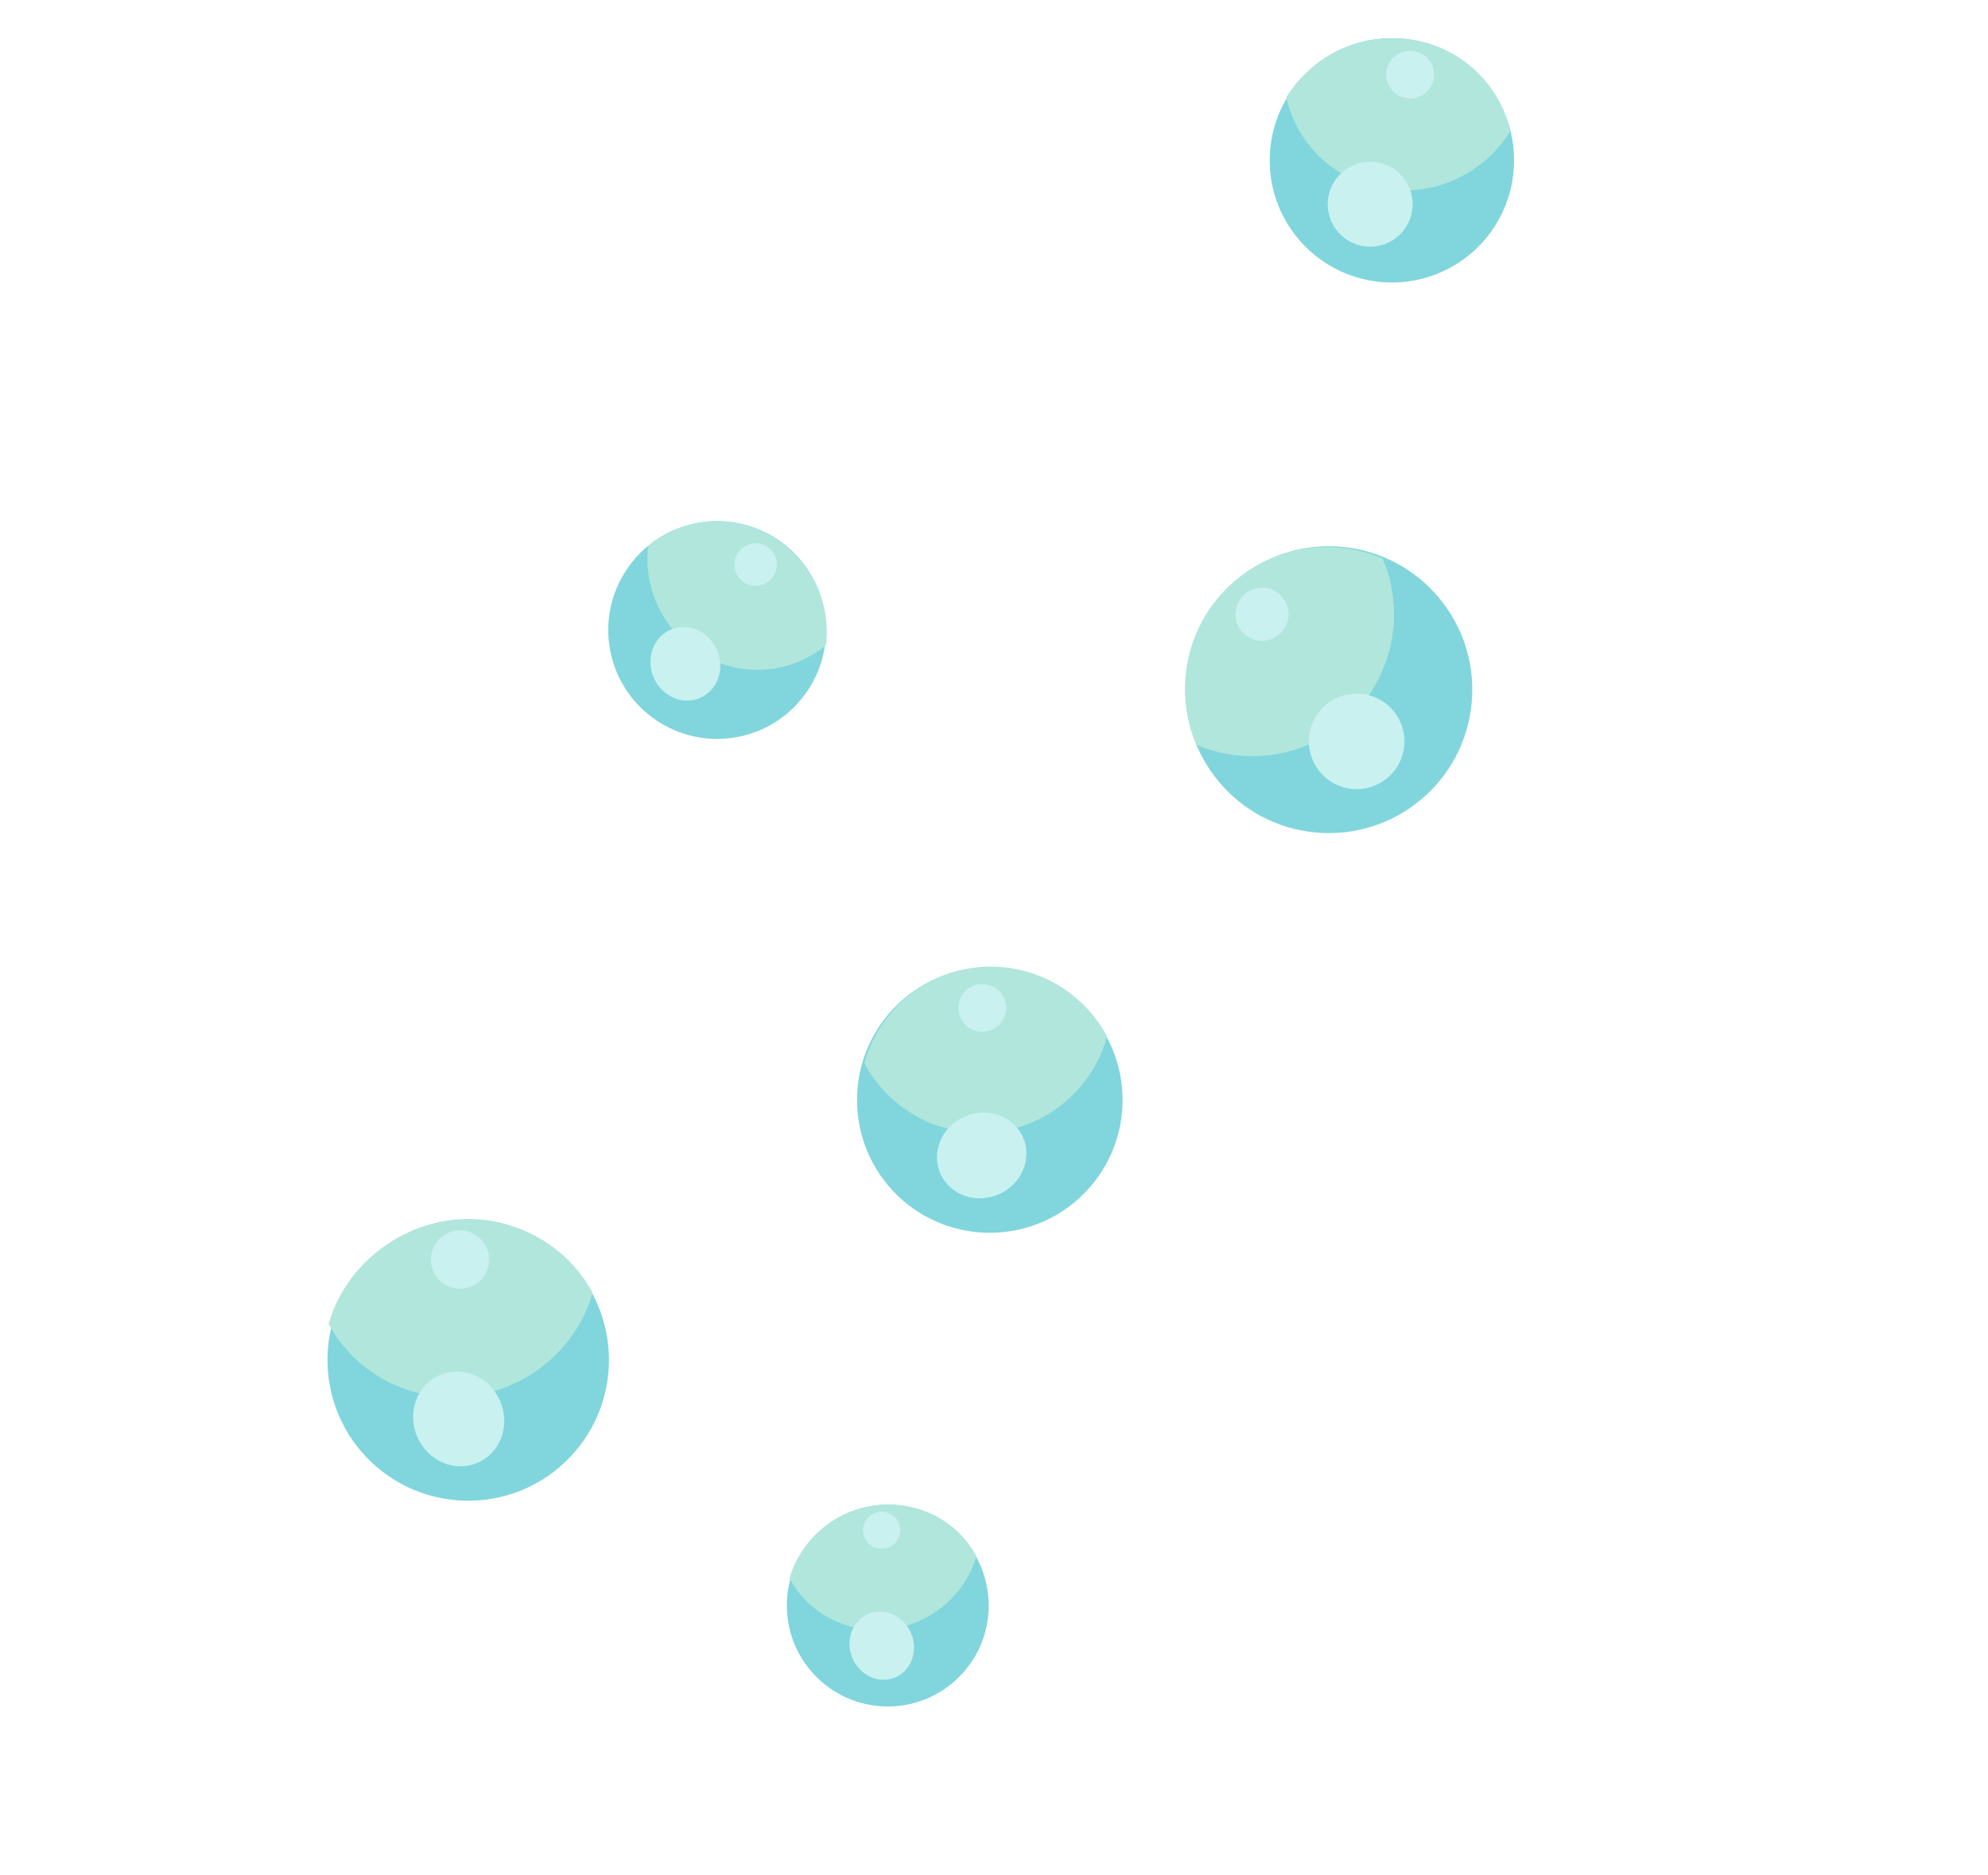 <svg width="212" height="200" viewBox="0 0 212 200" fill="none" xmlns="http://www.w3.org/2000/svg">
<g id="Bubbles">
<path id="Fill 1080" fill-rule="evenodd" clip-rule="evenodd" d="M95.745 127.53C101.39 132.943 110.358 132.755 115.767 127.113C121.185 121.468 120.999 112.504 115.353 107.09C109.708 101.678 100.748 101.861 95.331 107.506C89.921 113.149 90.107 122.112 95.745 127.53Z" fill="#80D6DC"/>
<path id="Fill 1081" fill-rule="evenodd" clip-rule="evenodd" d="M115.398 107.014C116.492 108.066 117.376 109.254 118.056 110.523C117.456 112.701 116.331 114.762 114.663 116.505C109.31 122.102 100.423 122.277 94.822 116.892C93.728 115.841 92.853 114.649 92.172 113.38C92.764 111.207 93.889 109.145 95.557 107.402C100.919 101.801 109.797 101.63 115.398 107.014Z" fill="#B1E6DC"/>
<path id="Fill 1082" fill-rule="evenodd" clip-rule="evenodd" d="M108.064 119.849C106.2 118.141 103.186 118.263 101.314 120.128C99.45 121.99 99.448 124.885 101.311 126.593C103.174 128.301 106.198 128.175 108.061 126.313C109.925 124.452 109.927 121.557 108.064 119.849Z" fill="#C8F1F0"/>
<path id="Fill 1083" fill-rule="evenodd" clip-rule="evenodd" d="M102.985 109.327C103.998 110.302 105.612 110.268 106.59 109.252C107.567 108.233 107.533 106.621 106.512 105.649C105.499 104.673 103.884 104.707 102.915 105.72C101.937 106.738 101.972 108.351 102.985 109.327Z" fill="#C8F1F0"/>
<path id="Fill 1084" fill-rule="evenodd" clip-rule="evenodd" d="M87.222 178.992C91.512 183.107 98.323 182.966 102.434 178.677C106.554 174.386 106.411 167.575 102.122 163.46C97.832 159.345 91.021 159.485 86.901 163.778C82.789 168.066 82.932 174.877 87.222 178.992Z" fill="#80D6DC"/>
<path id="Fill 1085" fill-rule="evenodd" clip-rule="evenodd" d="M102.109 163.329C102.942 164.113 103.61 165.001 104.125 165.951C103.65 167.595 102.762 169.159 101.464 170.486C97.301 174.747 90.461 174.953 86.198 170.941C85.365 170.157 84.697 169.269 84.191 168.316C84.666 166.671 85.545 165.111 86.844 163.784C91.015 159.518 97.846 159.317 102.109 163.329Z" fill="#B1E6DC"/>
<path id="Fill 1086" fill-rule="evenodd" clip-rule="evenodd" d="M96.338 172.948C94.93 171.516 92.749 171.5 91.475 172.91C90.201 174.321 90.312 176.625 91.72 178.057C93.136 179.487 95.31 179.506 96.583 178.095C97.857 176.686 97.754 174.378 96.338 172.948Z" fill="#C8F1F0"/>
<path id="Fill 1087" fill-rule="evenodd" clip-rule="evenodd" d="M92.647 164.619C93.43 165.379 94.692 165.351 95.446 164.562C96.201 163.773 96.181 162.515 95.39 161.758C94.598 161.001 93.345 161.026 92.582 161.819C91.827 162.608 91.854 163.862 92.647 164.619Z" fill="#C8F1F0"/>
<path id="Fill 1088" fill-rule="evenodd" clip-rule="evenodd" d="M140.327 88.784C148.742 89.547 156.177 83.347 156.941 74.935C157.704 66.523 151.506 59.084 143.091 58.321C134.685 57.555 127.241 63.758 126.478 72.169C125.715 80.582 131.913 88.022 140.327 88.784Z" fill="#80D6DC"/>
<path id="Fill 1089" fill-rule="evenodd" clip-rule="evenodd" d="M142.856 58.401C144.479 58.549 146.023 58.953 147.446 59.563C148.399 61.797 148.836 64.291 148.6 66.882C147.846 75.204 140.494 81.337 132.171 80.581C130.547 80.432 129.003 80.028 127.581 79.418C126.628 77.184 126.19 74.69 126.427 72.099C127.18 63.777 134.541 57.641 142.856 58.401Z" fill="#B1E6DC"/>
<path id="Fill 1090" fill-rule="evenodd" clip-rule="evenodd" d="M145.135 73.987C142.333 73.731 139.848 75.8 139.596 78.603C139.345 81.406 141.408 83.887 144.21 84.142C147.021 84.394 149.497 82.328 149.749 79.526C150.009 76.719 147.937 74.241 145.135 73.987Z" fill="#C8F1F0"/>
<path id="Fill 1091" fill-rule="evenodd" clip-rule="evenodd" d="M134.326 68.326C135.882 68.469 137.259 67.321 137.404 65.761C137.542 64.205 136.397 62.826 134.841 62.684C133.277 62.545 131.9 63.693 131.763 65.249C131.617 66.809 132.77 68.184 134.326 68.326Z" fill="#C8F1F0"/>
<path id="Fill 1092" fill-rule="evenodd" clip-rule="evenodd" d="M65.078 69.414C66.31 75.706 72.407 79.814 78.703 78.586C84.997 77.358 89.105 71.26 87.873 64.967C86.649 58.671 80.551 54.563 74.257 55.791C67.962 57.02 63.854 63.117 65.078 69.414Z" fill="#80D6DC"/>
<path id="Fill 1093" fill-rule="evenodd" clip-rule="evenodd" d="M87.945 65.137C88.195 66.38 88.231 67.613 88.089 68.807C86.654 69.996 84.907 70.852 82.946 71.23C76.655 72.437 70.517 68.257 69.261 61.885C69.011 60.643 68.976 59.409 69.117 58.215C70.552 57.026 72.299 56.17 74.26 55.793C80.56 54.581 86.689 58.765 87.945 65.137Z" fill="#B1E6DC"/>
<path id="Fill 1094" fill-rule="evenodd" clip-rule="evenodd" d="M76.721 70.143C76.276 68.004 74.28 66.565 72.269 66.925C70.259 67.285 68.996 69.308 69.449 71.442C69.894 73.581 71.89 75.02 73.901 74.66C75.911 74.3 77.174 72.278 76.721 70.143Z" fill="#C8F1F0"/>
<path id="Fill 1095" fill-rule="evenodd" clip-rule="evenodd" d="M78.355 60.638C78.601 61.864 79.785 62.669 81.015 62.428C82.246 62.187 83.041 61 82.804 59.771C82.567 58.541 81.374 57.741 80.153 57.978C78.922 58.218 78.118 59.409 78.355 60.638Z" fill="#C8F1F0"/>
<path id="Fill 1096" fill-rule="evenodd" clip-rule="evenodd" d="M137.209 23.726C140.875 29.92 148.864 31.976 155.055 28.317C161.255 24.656 163.305 16.668 159.647 10.471C155.989 4.274 148.001 2.218 141.801 5.88C135.61 9.538 133.552 17.53 137.209 23.726Z" fill="#80D6DC"/>
<path id="Fill 1097" fill-rule="evenodd" clip-rule="evenodd" d="M159.573 10.289C160.278 11.477 160.755 12.736 161.043 14.014C159.951 15.79 158.406 17.34 156.467 18.478C150.241 22.134 142.261 20.17 138.639 14.091C137.934 12.902 137.457 11.644 137.177 10.362C138.27 8.588 139.806 7.04 141.745 5.902C147.98 2.243 155.96 4.208 159.573 10.289Z" fill="#B1E6DC"/>
<path id="Fill 1098" fill-rule="evenodd" clip-rule="evenodd" d="M150.018 19.475C148.74 17.322 145.968 16.604 143.809 17.88C141.659 19.15 140.943 21.93 142.213 24.087C143.491 26.24 146.263 26.958 148.422 25.682C150.572 24.412 151.288 21.632 150.018 19.475Z" fill="#C8F1F0"/>
<path id="Fill 1099" fill-rule="evenodd" clip-rule="evenodd" d="M148.184 9.248C148.895 10.463 150.462 10.864 151.675 10.146C152.888 9.431 153.285 7.869 152.574 6.654C151.856 5.444 150.288 5.043 149.075 5.76C147.862 6.476 147.465 8.037 148.184 9.248Z" fill="#C8F1F0"/>
<path id="Fill 1100" fill-rule="evenodd" clip-rule="evenodd" d="M39.538 155.868C45.525 161.606 55.026 161.408 60.759 155.428C66.5 149.445 66.303 139.943 60.325 134.203C54.337 128.465 44.836 128.663 39.103 134.642C33.362 140.626 33.559 150.128 39.538 155.868Z" fill="#80D6DC"/>
<path id="Fill 1101" fill-rule="evenodd" clip-rule="evenodd" d="M60.356 134.153C61.533 135.263 62.473 136.525 63.199 137.873C62.532 140.199 61.284 142.411 59.451 144.288C53.577 150.315 43.923 150.591 37.889 144.905C36.711 143.794 35.772 142.533 35.046 141.185C35.712 138.859 36.96 136.646 38.794 134.77C44.668 128.743 54.321 128.465 60.356 134.153Z" fill="#B1E6DC"/>
<path id="Fill 1102" fill-rule="evenodd" clip-rule="evenodd" d="M52.207 147.743C50.235 145.769 47.16 145.77 45.337 147.749C43.522 149.724 43.653 152.923 45.624 154.898C47.604 156.869 50.678 156.867 52.494 154.893C54.309 152.918 54.178 149.718 52.207 147.743Z" fill="#C8F1F0"/>
<path id="Fill 1103" fill-rule="evenodd" clip-rule="evenodd" d="M46.898 136.571C48.146 137.759 50.116 137.718 51.306 136.478C52.495 135.237 52.459 133.263 51.211 132.074C49.972 130.882 48.001 130.922 46.812 132.163C45.623 133.404 45.659 135.378 46.898 136.571Z" fill="#C8F1F0"/>
</g>
</svg>
